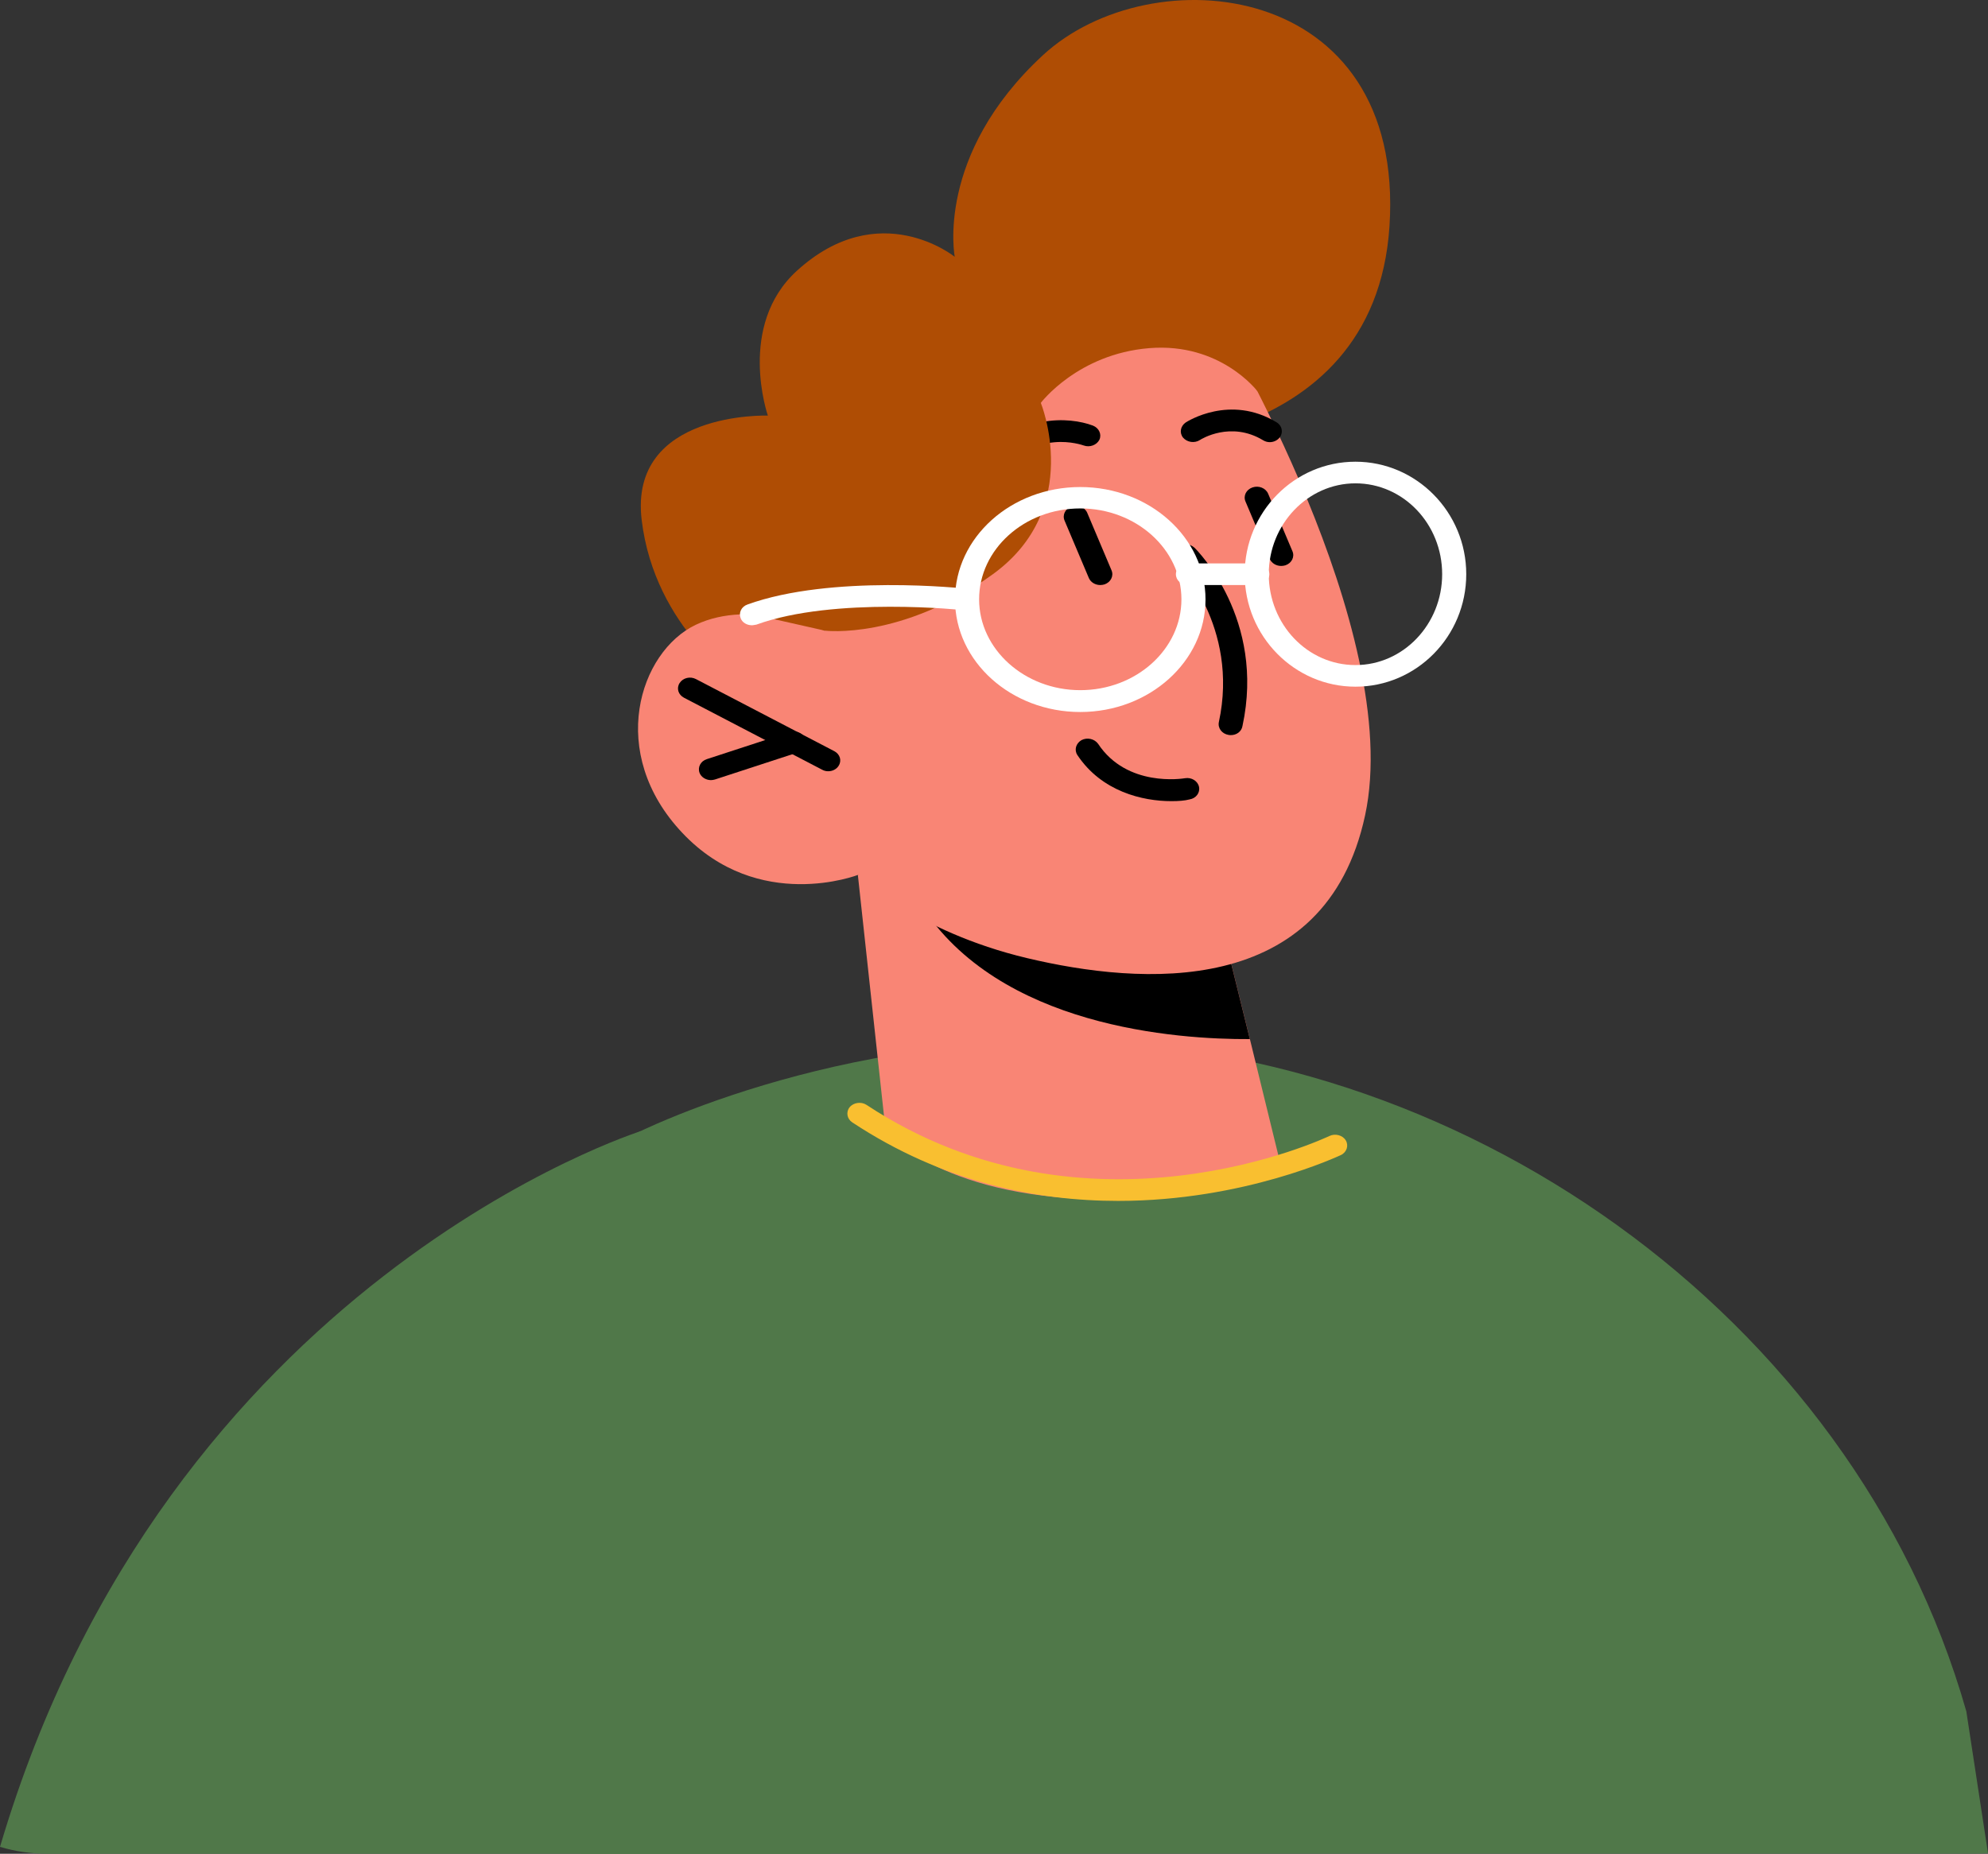 <svg width="104" height="97" viewBox="0 0 104 97" fill="none" xmlns="http://www.w3.org/2000/svg">
<rect x="0" y="0" width="104" height="97" fill="#333333" stroke="none"/>
<path d="M104 96.972C103.773 96.984 103.534 96.995 103.307 96.995H30.395C31.012 76.553 31.591 60.604 31.591 60.276C31.591 59.936 41.759 54.605 54.9 54.469C76.092 54.254 96.932 68.708 102.866 89.547L104 96.972Z" fill="#507849"/>
<path d="M57.784 23.387C57.784 23.387 71.895 23.987 72.689 11.842C73.533 -1.096 60.216 -2.341 54.559 2.888C48.902 8.118 49.947 13.438 49.947 13.438C49.947 13.438 46.004 10.246 41.695 14.162C38.532 17.037 40.17 21.746 40.17 21.746C40.17 21.746 32.888 21.497 33.568 27.202C34.249 32.907 38.784 35.805 38.784 35.805L57.784 23.387Z" fill="#AF4D04"/>
<path d="M44.877 45.773L46.338 59.243C46.338 59.243 49.463 62.877 58.307 62.752C64.897 62.65 67.039 61.122 67.039 61.122L65.388 54.376L63.763 47.799L47.598 46.067L44.877 45.773Z" fill="#F98575"/>
<path d="M47.581 46.062C47.657 46.425 47.858 46.843 48.161 47.319C52.243 53.748 61.579 54.393 65.384 54.371L63.759 47.794L47.581 46.062Z" fill="black"/>
<path d="M63.79 16.811C63.79 16.811 73.492 33.009 71.413 42.664C69.334 52.319 59.633 51.538 53.736 50.135C47.84 48.731 44.891 45.777 44.891 45.777C44.891 45.777 39.688 47.803 35.706 43.592C31.725 39.393 33.451 34.095 36.399 32.692C39.348 31.288 43.153 33.009 43.153 33.009L39.864 28.334C39.864 28.334 49.578 2.639 63.79 16.811Z" fill="#F98575"/>
<path d="M43.328 40.356C43.228 40.356 43.114 40.334 43.013 40.277L35.781 36.508C35.479 36.349 35.378 36.01 35.555 35.738C35.731 35.467 36.109 35.376 36.411 35.535L43.643 39.304C43.946 39.462 44.047 39.802 43.87 40.074C43.757 40.255 43.543 40.356 43.328 40.356Z" fill="black"/>
<path d="M37.191 40.82C36.939 40.82 36.687 40.673 36.599 40.446C36.485 40.152 36.649 39.824 36.977 39.722L41.311 38.307C41.639 38.205 42.004 38.352 42.117 38.646C42.231 38.941 42.067 39.269 41.739 39.371L37.405 40.786C37.33 40.808 37.254 40.82 37.191 40.82Z" fill="black"/>
<path d="M51.934 25.043C51.821 25.043 51.708 25.02 51.594 24.952C51.304 24.782 51.216 24.431 51.393 24.171C53.182 21.613 55.954 21.805 57.176 22.27C57.491 22.394 57.642 22.722 57.516 23.005C57.377 23.288 57.012 23.424 56.697 23.311C56.596 23.277 54.127 22.405 52.464 24.771C52.35 24.952 52.136 25.043 51.934 25.043Z" fill="black"/>
<path d="M66.426 23.136C66.3 23.136 66.187 23.102 66.074 23.034C64.385 22.016 62.836 22.978 62.773 23.023C62.495 23.204 62.105 23.148 61.891 22.899C61.689 22.649 61.752 22.299 62.029 22.106C62.117 22.05 64.347 20.623 66.779 22.095C67.069 22.265 67.144 22.616 66.956 22.876C66.829 23.046 66.628 23.136 66.426 23.136Z" fill="black"/>
<path d="M64.393 38.465C64.356 38.465 64.318 38.465 64.267 38.454C63.927 38.397 63.7 38.103 63.763 37.786C64.847 32.772 61.596 29.466 61.559 29.433C61.319 29.206 61.344 28.844 61.596 28.629C61.848 28.414 62.251 28.436 62.491 28.663C62.642 28.81 66.208 32.398 64.998 37.99C64.948 38.284 64.683 38.465 64.393 38.465Z" fill="black"/>
<path d="M67.021 29.613C66.769 29.613 66.53 29.477 66.429 29.251L65.156 26.24C65.03 25.946 65.194 25.618 65.522 25.505C65.849 25.391 66.215 25.538 66.341 25.833L67.613 28.844C67.739 29.138 67.575 29.466 67.248 29.579C67.172 29.602 67.097 29.613 67.021 29.613Z" fill="black"/>
<path d="M57.556 30.612C57.304 30.612 57.065 30.476 56.964 30.25L55.691 27.239C55.565 26.944 55.729 26.616 56.056 26.503C56.384 26.39 56.749 26.537 56.876 26.831L58.148 29.842C58.274 30.136 58.11 30.465 57.783 30.578C57.707 30.601 57.632 30.612 57.556 30.612Z" fill="black"/>
<path d="M65.789 20.481C65.789 20.481 63.861 17.911 60.119 18.217C56.377 18.522 54.449 21.081 54.449 21.081C54.449 21.081 56.705 26.593 51.942 30.045C47.18 33.498 43.16 33 43.16 33L39.343 32.139L36.105 27.532L45.655 16.259L58.746 8.494L66.406 13.61L65.789 20.481Z" fill="#AF4D04"/>
<path d="M61.276 41.92C59.776 41.92 57.635 41.422 56.362 39.509C56.185 39.237 56.286 38.898 56.576 38.728C56.879 38.569 57.257 38.66 57.446 38.92C58.957 41.207 61.868 40.742 61.994 40.72C62.334 40.663 62.662 40.867 62.725 41.173C62.788 41.478 62.573 41.773 62.233 41.829C61.981 41.897 61.654 41.92 61.276 41.92Z" fill="black"/>
<path d="M70.909 35.931C67.722 35.931 65.114 33.294 65.114 30.045C65.114 26.797 67.709 24.159 70.909 24.159C74.097 24.159 76.705 26.797 76.705 30.045C76.705 33.294 74.11 35.931 70.909 35.931ZM70.909 25.291C68.415 25.291 66.374 27.431 66.374 30.045C66.374 32.672 68.402 34.8 70.909 34.8C73.417 34.8 75.445 32.66 75.445 30.045C75.445 27.419 73.417 25.291 70.909 25.291Z" fill="white"/>
<path d="M56.513 37.256C52.897 37.256 49.961 34.618 49.961 31.37C49.961 28.121 52.897 25.484 56.513 25.484C60.129 25.484 63.065 28.121 63.065 31.37C63.065 34.607 60.129 37.256 56.513 37.256ZM56.513 26.604C53.59 26.604 51.221 28.744 51.221 31.358C51.221 33.973 53.602 36.113 56.513 36.113C59.436 36.113 61.805 33.973 61.805 31.358C61.805 28.744 59.436 26.604 56.513 26.604Z" fill="white"/>
<path d="M65.774 30.612H62.146C61.793 30.612 61.516 30.363 61.516 30.046C61.516 29.73 61.793 29.48 62.146 29.48H65.774C66.127 29.48 66.404 29.73 66.404 30.046C66.404 30.363 66.114 30.612 65.774 30.612Z" fill="white"/>
<path d="M39.332 32.717C39.08 32.717 38.841 32.581 38.753 32.366C38.627 32.072 38.778 31.743 39.105 31.63C43.49 30.046 50.369 30.781 50.659 30.815C50.999 30.849 51.251 31.132 51.201 31.449C51.163 31.755 50.836 31.992 50.495 31.936C50.432 31.924 43.654 31.2 39.572 32.683C39.483 32.694 39.408 32.717 39.332 32.717Z" fill="white"/>
<path d="M58.496 62.838C54.262 62.838 49.349 61.876 44.586 58.729C44.309 58.548 44.246 58.186 44.447 57.937C44.649 57.688 45.052 57.631 45.329 57.812C56.921 65.453 69.419 59.499 69.545 59.442C69.848 59.295 70.238 59.397 70.402 59.669C70.566 59.941 70.453 60.291 70.15 60.438C70.062 60.472 65.11 62.838 58.496 62.838Z" fill="#F9BF30"/>
<path d="M43.455 97H2.52C1.638 97 0.794 96.876 0 96.638C8.757 66.959 33.539 59.182 33.539 59.182L43.455 97Z" fill="#507849"/>
</svg>
